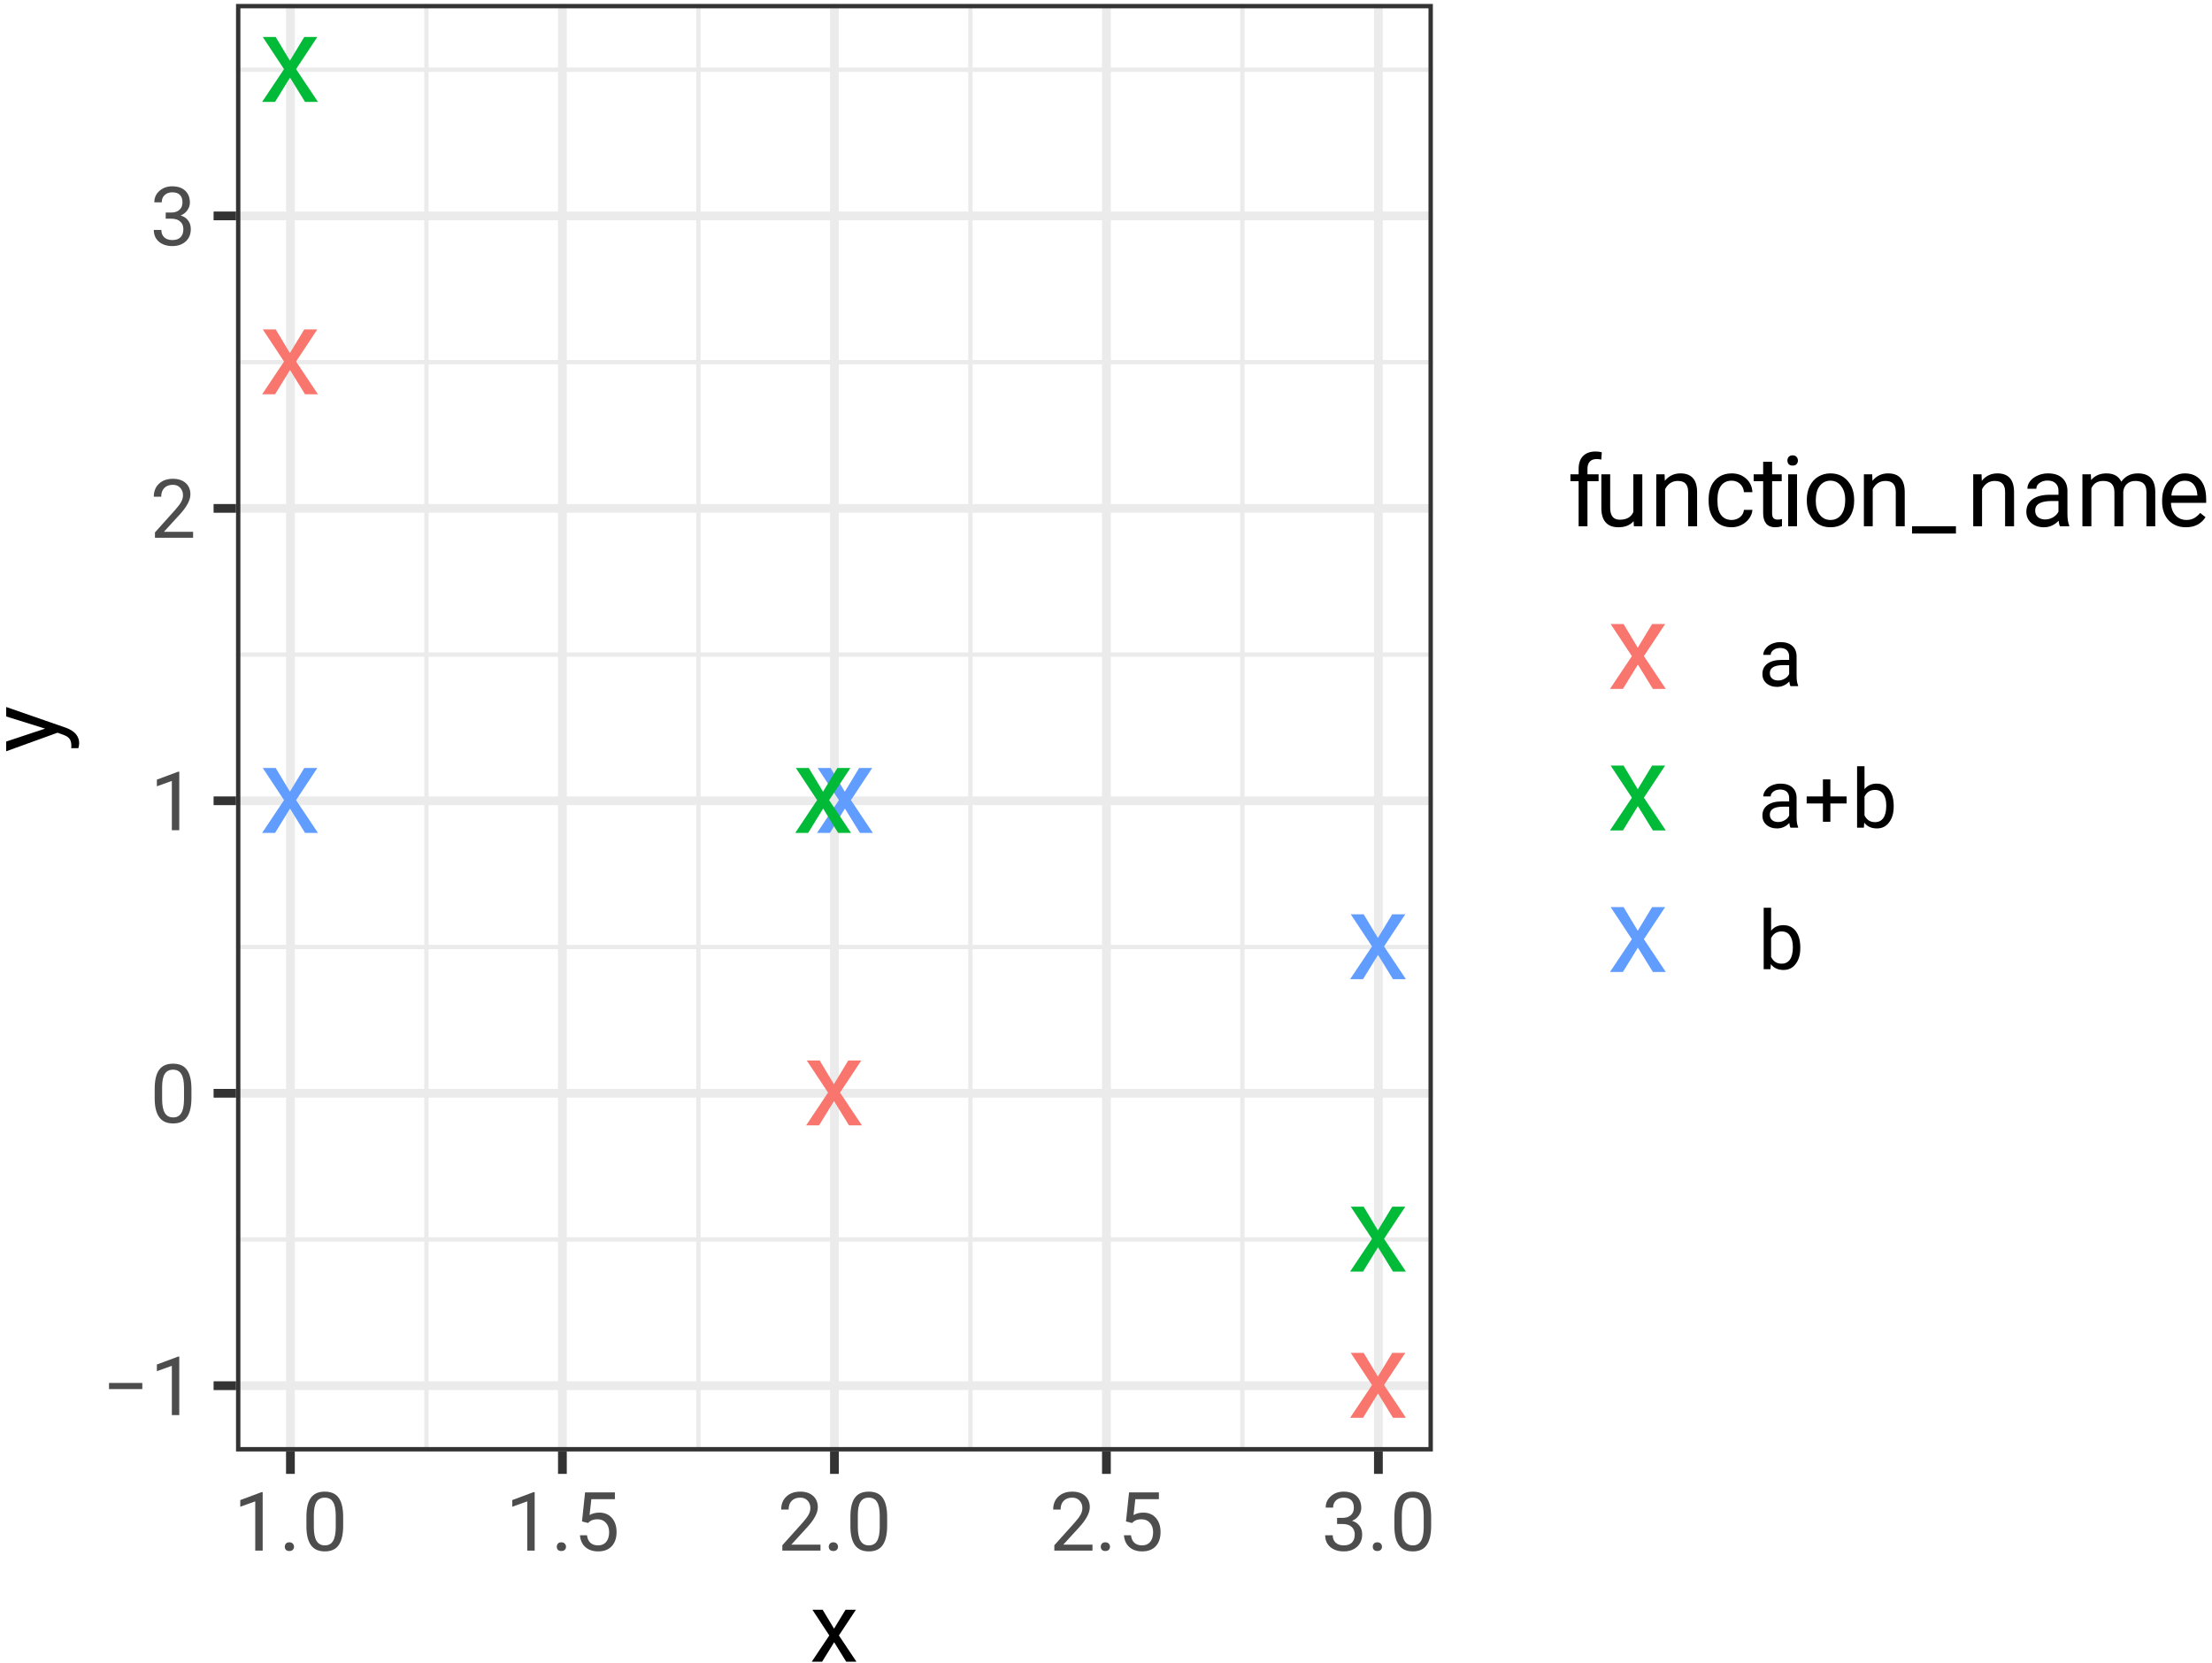 <?xml version="1.0" encoding="UTF-8"?>
<svg xmlns="http://www.w3.org/2000/svg" xmlns:xlink="http://www.w3.org/1999/xlink" width="270" height="203" viewBox="0 0 270 203">
<defs>
<g>
<g id="glyph-0-0">
<path d="M 3.688 -5.031 L 5.438 -7.922 L 7.031 -7.922 L 4.438 -4 L 7.109 0 L 5.531 0 L 3.703 -2.969 L 1.875 0 L 0.297 0 L 2.969 -4 L 0.375 -7.922 L 1.953 -7.922 Z M 3.688 -5.031 "/>
</g>
<g id="glyph-1-0">
<path d="M 4.891 -3.172 L 0.828 -3.172 L 0.828 -3.922 L 4.891 -3.922 Z M 4.891 -3.172 "/>
</g>
<g id="glyph-1-1">
<path d="M 3.562 0 L 2.656 0 L 2.656 -6.016 L 0.828 -5.359 L 0.828 -6.172 L 3.422 -7.141 L 3.562 -7.141 Z M 3.562 0 "/>
</g>
<g id="glyph-1-2">
<path d="M 5.047 -3.031 C 5.047 -1.977 4.863 -1.191 4.5 -0.672 C 4.145 -0.16 3.582 0.094 2.812 0.094 C 2.051 0.094 1.488 -0.156 1.125 -0.656 C 0.758 -1.156 0.57 -1.906 0.562 -2.906 L 0.562 -4.109 C 0.562 -5.16 0.738 -5.938 1.094 -6.438 C 1.457 -6.945 2.023 -7.203 2.797 -7.203 C 3.566 -7.203 4.129 -6.957 4.484 -6.469 C 4.848 -5.977 5.035 -5.223 5.047 -4.203 Z M 4.141 -4.266 C 4.141 -5.035 4.031 -5.594 3.812 -5.938 C 3.602 -6.289 3.266 -6.469 2.797 -6.469 C 2.336 -6.469 2 -6.289 1.781 -5.938 C 1.57 -5.594 1.469 -5.062 1.469 -4.344 L 1.469 -2.891 C 1.469 -2.117 1.578 -1.551 1.797 -1.188 C 2.023 -0.82 2.363 -0.641 2.812 -0.641 C 3.258 -0.641 3.586 -0.812 3.797 -1.156 C 4.016 -1.5 4.129 -2.039 4.141 -2.781 Z M 4.141 -4.266 "/>
</g>
<g id="glyph-1-3">
<path d="M 5.25 0 L 0.594 0 L 0.594 -0.656 L 3.047 -3.391 C 3.41 -3.797 3.66 -4.129 3.797 -4.391 C 3.941 -4.648 4.016 -4.922 4.016 -5.203 C 4.016 -5.566 3.898 -5.867 3.672 -6.109 C 3.453 -6.348 3.156 -6.469 2.781 -6.469 C 2.332 -6.469 1.984 -6.336 1.734 -6.078 C 1.484 -5.828 1.359 -5.473 1.359 -5.016 L 0.453 -5.016 C 0.453 -5.672 0.66 -6.195 1.078 -6.594 C 1.504 -7 2.07 -7.203 2.781 -7.203 C 3.438 -7.203 3.957 -7.031 4.344 -6.688 C 4.727 -6.344 4.922 -5.879 4.922 -5.297 C 4.922 -4.598 4.473 -3.766 3.578 -2.797 L 1.688 -0.734 L 5.25 -0.734 Z M 5.25 0 "/>
</g>
<g id="glyph-1-4">
<path d="M 1.906 -4 L 2.578 -4 C 3.004 -4 3.336 -4.109 3.578 -4.328 C 3.828 -4.547 3.953 -4.844 3.953 -5.219 C 3.953 -6.051 3.535 -6.469 2.703 -6.469 C 2.316 -6.469 2.004 -6.352 1.766 -6.125 C 1.535 -5.906 1.422 -5.613 1.422 -5.25 L 0.516 -5.25 C 0.516 -5.812 0.723 -6.273 1.141 -6.641 C 1.555 -7.016 2.078 -7.203 2.703 -7.203 C 3.379 -7.203 3.906 -7.023 4.281 -6.672 C 4.664 -6.316 4.859 -5.828 4.859 -5.203 C 4.859 -4.891 4.758 -4.586 4.562 -4.297 C 4.363 -4.004 4.086 -3.785 3.734 -3.641 C 4.129 -3.523 4.43 -3.32 4.641 -3.031 C 4.859 -2.75 4.969 -2.398 4.969 -1.984 C 4.969 -1.348 4.758 -0.844 4.344 -0.469 C 3.926 -0.094 3.383 0.094 2.719 0.094 C 2.051 0.094 1.504 -0.082 1.078 -0.438 C 0.66 -0.801 0.453 -1.281 0.453 -1.875 L 1.375 -1.875 C 1.375 -1.5 1.492 -1.195 1.734 -0.969 C 1.973 -0.75 2.301 -0.641 2.719 -0.641 C 3.156 -0.641 3.488 -0.754 3.719 -0.984 C 3.945 -1.211 4.062 -1.539 4.062 -1.969 C 4.062 -2.375 3.93 -2.688 3.672 -2.906 C 3.422 -3.133 3.055 -3.25 2.578 -3.25 L 1.906 -3.25 Z M 1.906 -4 "/>
</g>
<g id="glyph-1-5">
<path d="M 0.703 -0.469 C 0.703 -0.625 0.75 -0.754 0.844 -0.859 C 0.938 -0.961 1.07 -1.016 1.25 -1.016 C 1.438 -1.016 1.578 -0.961 1.672 -0.859 C 1.773 -0.754 1.828 -0.625 1.828 -0.469 C 1.828 -0.32 1.773 -0.195 1.672 -0.094 C 1.578 0 1.438 0.047 1.25 0.047 C 1.07 0.047 0.938 0 0.844 -0.094 C 0.75 -0.195 0.703 -0.32 0.703 -0.469 Z M 0.703 -0.469 "/>
</g>
<g id="glyph-1-6">
<path d="M 1 -3.562 L 1.375 -7.109 L 5.016 -7.109 L 5.016 -6.281 L 2.141 -6.281 L 1.922 -4.344 C 2.266 -4.539 2.66 -4.641 3.109 -4.641 C 3.754 -4.641 4.266 -4.426 4.641 -4 C 5.023 -3.57 5.219 -2.992 5.219 -2.266 C 5.219 -1.535 5.02 -0.957 4.625 -0.531 C 4.227 -0.113 3.676 0.094 2.969 0.094 C 2.344 0.094 1.828 -0.078 1.422 -0.422 C 1.023 -0.773 0.801 -1.258 0.75 -1.875 L 1.609 -1.875 C 1.66 -1.469 1.801 -1.16 2.031 -0.953 C 2.27 -0.742 2.582 -0.641 2.969 -0.641 C 3.383 -0.641 3.711 -0.781 3.953 -1.062 C 4.191 -1.352 4.312 -1.75 4.312 -2.25 C 4.312 -2.727 4.18 -3.109 3.922 -3.391 C 3.672 -3.68 3.328 -3.828 2.891 -3.828 C 2.504 -3.828 2.195 -3.742 1.969 -3.578 L 1.734 -3.375 Z M 1 -3.562 "/>
</g>
<g id="glyph-1-7">
<path d="M 3.953 0 C 3.898 -0.102 3.852 -0.289 3.812 -0.562 C 3.395 -0.125 2.895 0.094 2.312 0.094 C 1.789 0.094 1.363 -0.051 1.031 -0.344 C 0.695 -0.633 0.531 -1.008 0.531 -1.469 C 0.531 -2.02 0.738 -2.445 1.156 -2.75 C 1.57 -3.051 2.16 -3.203 2.922 -3.203 L 3.797 -3.203 L 3.797 -3.625 C 3.797 -3.938 3.703 -4.188 3.516 -4.375 C 3.328 -4.562 3.051 -4.656 2.688 -4.656 C 2.363 -4.656 2.094 -4.57 1.875 -4.406 C 1.656 -4.25 1.547 -4.051 1.547 -3.812 L 0.641 -3.812 C 0.641 -4.082 0.734 -4.336 0.922 -4.578 C 1.109 -4.828 1.359 -5.02 1.672 -5.156 C 1.992 -5.301 2.348 -5.375 2.734 -5.375 C 3.348 -5.375 3.828 -5.223 4.172 -4.922 C 4.516 -4.617 4.691 -4.203 4.703 -3.672 L 4.703 -1.234 C 4.703 -0.754 4.766 -0.367 4.891 -0.078 L 4.891 0 Z M 2.453 -0.688 C 2.734 -0.688 3 -0.758 3.25 -0.906 C 3.508 -1.051 3.691 -1.242 3.797 -1.484 L 3.797 -2.562 L 3.094 -2.562 C 1.988 -2.562 1.438 -2.238 1.438 -1.594 C 1.438 -1.312 1.531 -1.086 1.719 -0.922 C 1.906 -0.766 2.148 -0.688 2.453 -0.688 Z M 2.453 -0.688 "/>
</g>
<g id="glyph-1-8">
<path d="M 3.266 -3.812 L 5.25 -3.812 L 5.25 -2.953 L 3.266 -2.953 L 3.266 -0.719 L 2.359 -0.719 L 2.359 -2.953 L 0.375 -2.953 L 0.375 -3.812 L 2.359 -3.812 L 2.359 -5.891 L 3.266 -5.891 Z M 3.266 -3.812 "/>
</g>
<g id="glyph-1-9">
<path d="M 5.156 -2.578 C 5.156 -1.773 4.969 -1.129 4.594 -0.641 C 4.227 -0.148 3.734 0.094 3.109 0.094 C 2.441 0.094 1.926 -0.141 1.562 -0.609 L 1.516 0 L 0.688 0 L 0.688 -7.5 L 1.594 -7.5 L 1.594 -4.703 C 1.957 -5.148 2.457 -5.375 3.094 -5.375 C 3.738 -5.375 4.242 -5.129 4.609 -4.641 C 4.973 -4.16 5.156 -3.5 5.156 -2.656 Z M 4.25 -2.688 C 4.25 -3.301 4.129 -3.773 3.891 -4.109 C 3.66 -4.441 3.32 -4.609 2.875 -4.609 C 2.281 -4.609 1.852 -4.332 1.594 -3.781 L 1.594 -1.5 C 1.863 -0.945 2.289 -0.672 2.875 -0.672 C 3.312 -0.672 3.648 -0.836 3.891 -1.172 C 4.129 -1.504 4.25 -2.008 4.25 -2.688 Z M 4.25 -2.688 "/>
</g>
<g id="glyph-2-0">
<path d="M 2.953 -4.031 L 4.359 -6.344 L 5.625 -6.344 L 3.547 -3.203 L 5.688 0 L 4.438 0 L 2.969 -2.375 L 1.5 0 L 0.234 0 L 2.375 -3.203 L 0.312 -6.344 L 1.562 -6.344 Z M 2.953 -4.031 "/>
</g>
<g id="glyph-2-1">
<path d="M 1.359 0 L 1.359 -5.5 L 0.359 -5.5 L 0.359 -6.344 L 1.359 -6.344 L 1.359 -6.984 C 1.359 -7.672 1.535 -8.195 1.891 -8.562 C 2.254 -8.938 2.77 -9.125 3.438 -9.125 C 3.688 -9.125 3.938 -9.094 4.188 -9.031 L 4.125 -8.141 C 3.938 -8.18 3.742 -8.203 3.547 -8.203 C 3.191 -8.203 2.914 -8.098 2.719 -7.891 C 2.531 -7.68 2.438 -7.391 2.438 -7.016 L 2.438 -6.344 L 3.797 -6.344 L 3.797 -5.5 L 2.438 -5.5 L 2.438 0 Z M 1.359 0 "/>
</g>
<g id="glyph-2-2">
<path d="M 4.734 -0.625 C 4.316 -0.125 3.695 0.125 2.875 0.125 C 2.195 0.125 1.68 -0.07 1.328 -0.469 C 0.973 -0.863 0.797 -1.445 0.797 -2.219 L 0.797 -6.344 L 1.875 -6.344 L 1.875 -2.25 C 1.875 -1.281 2.266 -0.797 3.047 -0.797 C 3.879 -0.797 4.43 -1.109 4.703 -1.734 L 4.703 -6.344 L 5.797 -6.344 L 5.797 0 L 4.766 0 Z M 4.734 -0.625 "/>
</g>
<g id="glyph-2-3">
<path d="M 1.844 -6.344 L 1.875 -5.547 C 2.363 -6.148 3 -6.453 3.781 -6.453 C 5.125 -6.453 5.801 -5.695 5.812 -4.188 L 5.812 0 L 4.719 0 L 4.719 -4.203 C 4.719 -4.648 4.613 -4.984 4.406 -5.203 C 4.207 -5.422 3.891 -5.531 3.453 -5.531 C 3.098 -5.531 2.785 -5.438 2.516 -5.25 C 2.254 -5.062 2.051 -4.816 1.906 -4.516 L 1.906 0 L 0.828 0 L 0.828 -6.344 Z M 1.844 -6.344 "/>
</g>
<g id="glyph-2-4">
<path d="M 3.359 -0.766 C 3.742 -0.766 4.082 -0.879 4.375 -1.109 C 4.664 -1.348 4.828 -1.645 4.859 -2 L 5.891 -2 C 5.867 -1.633 5.738 -1.285 5.5 -0.953 C 5.27 -0.629 4.961 -0.367 4.578 -0.172 C 4.203 0.023 3.797 0.125 3.359 0.125 C 2.492 0.125 1.805 -0.16 1.297 -0.734 C 0.797 -1.316 0.547 -2.109 0.547 -3.109 L 0.547 -3.297 C 0.547 -3.91 0.656 -4.457 0.875 -4.938 C 1.102 -5.414 1.426 -5.785 1.844 -6.047 C 2.27 -6.316 2.773 -6.453 3.359 -6.453 C 4.066 -6.453 4.656 -6.238 5.125 -5.812 C 5.602 -5.395 5.859 -4.844 5.891 -4.156 L 4.859 -4.156 C 4.828 -4.57 4.672 -4.91 4.391 -5.172 C 4.109 -5.43 3.766 -5.562 3.359 -5.562 C 2.805 -5.562 2.379 -5.363 2.078 -4.969 C 1.773 -4.57 1.625 -4 1.625 -3.25 L 1.625 -3.047 C 1.625 -2.316 1.773 -1.754 2.078 -1.359 C 2.379 -0.961 2.805 -0.766 3.359 -0.766 Z M 3.359 -0.766 "/>
</g>
<g id="glyph-2-5">
<path d="M 2.297 -7.875 L 2.297 -6.344 L 3.469 -6.344 L 3.469 -5.5 L 2.297 -5.5 L 2.297 -1.578 C 2.297 -1.316 2.348 -1.125 2.453 -1 C 2.555 -0.875 2.734 -0.812 2.984 -0.812 C 3.109 -0.812 3.281 -0.832 3.5 -0.875 L 3.5 0 C 3.219 0.082 2.941 0.125 2.672 0.125 C 2.191 0.125 1.828 -0.02 1.578 -0.312 C 1.328 -0.613 1.203 -1.035 1.203 -1.578 L 1.203 -5.5 L 0.047 -5.5 L 0.047 -6.344 L 1.203 -6.344 L 1.203 -7.875 Z M 2.297 -7.875 "/>
</g>
<g id="glyph-2-6">
<path d="M 2 0 L 0.922 0 L 0.922 -6.344 L 2 -6.344 Z M 0.828 -8.016 C 0.828 -8.191 0.879 -8.344 0.984 -8.469 C 1.098 -8.594 1.258 -8.656 1.469 -8.656 C 1.676 -8.656 1.832 -8.594 1.938 -8.469 C 2.051 -8.344 2.109 -8.191 2.109 -8.016 C 2.109 -7.848 2.051 -7.703 1.938 -7.578 C 1.832 -7.461 1.676 -7.406 1.469 -7.406 C 1.258 -7.406 1.098 -7.461 0.984 -7.578 C 0.879 -7.703 0.828 -7.848 0.828 -8.016 Z M 0.828 -8.016 "/>
</g>
<g id="glyph-2-7">
<path d="M 0.531 -3.234 C 0.531 -3.848 0.648 -4.406 0.891 -4.906 C 1.141 -5.406 1.484 -5.785 1.922 -6.047 C 2.359 -6.316 2.852 -6.453 3.406 -6.453 C 4.27 -6.453 4.969 -6.156 5.5 -5.562 C 6.039 -4.969 6.312 -4.172 6.312 -3.172 L 6.312 -3.094 C 6.312 -2.477 6.191 -1.926 5.953 -1.438 C 5.711 -0.945 5.375 -0.562 4.938 -0.281 C 4.5 -0.008 3.992 0.125 3.422 0.125 C 2.566 0.125 1.867 -0.172 1.328 -0.766 C 0.797 -1.367 0.531 -2.164 0.531 -3.156 Z M 1.625 -3.094 C 1.625 -2.395 1.785 -1.832 2.109 -1.406 C 2.441 -0.977 2.879 -0.766 3.422 -0.766 C 3.973 -0.766 4.41 -0.977 4.734 -1.406 C 5.055 -1.844 5.219 -2.453 5.219 -3.234 C 5.219 -3.922 5.051 -4.477 4.719 -4.906 C 4.395 -5.344 3.957 -5.562 3.406 -5.562 C 2.875 -5.562 2.441 -5.348 2.109 -4.922 C 1.785 -4.504 1.625 -3.895 1.625 -3.094 Z M 1.625 -3.094 "/>
</g>
<g id="glyph-2-8">
<path d="M 5.391 0.891 L 0.031 0.891 L 0.031 0 L 5.391 0 Z M 5.391 0.891 "/>
</g>
<g id="glyph-2-9">
<path d="M 4.734 0 C 4.672 -0.125 4.617 -0.348 4.578 -0.672 C 4.078 -0.141 3.477 0.125 2.781 0.125 C 2.156 0.125 1.641 -0.051 1.234 -0.406 C 0.836 -0.758 0.641 -1.211 0.641 -1.766 C 0.641 -2.422 0.891 -2.93 1.391 -3.297 C 1.891 -3.66 2.598 -3.844 3.516 -3.844 L 4.562 -3.844 L 4.562 -4.344 C 4.562 -4.719 4.445 -5.016 4.219 -5.234 C 4 -5.461 3.664 -5.578 3.219 -5.578 C 2.832 -5.578 2.508 -5.477 2.25 -5.281 C 1.988 -5.094 1.859 -4.859 1.859 -4.578 L 0.766 -4.578 C 0.766 -4.898 0.875 -5.207 1.094 -5.5 C 1.32 -5.789 1.629 -6.02 2.016 -6.188 C 2.398 -6.363 2.82 -6.453 3.281 -6.453 C 4.02 -6.453 4.594 -6.27 5 -5.906 C 5.414 -5.539 5.633 -5.039 5.656 -4.406 L 5.656 -1.484 C 5.656 -0.898 5.727 -0.438 5.875 -0.094 L 5.875 0 Z M 2.938 -0.828 C 3.281 -0.828 3.602 -0.914 3.906 -1.094 C 4.207 -1.27 4.426 -1.5 4.562 -1.781 L 4.562 -3.078 L 3.719 -3.078 C 2.383 -3.078 1.719 -2.688 1.719 -1.906 C 1.719 -1.57 1.832 -1.305 2.062 -1.109 C 2.289 -0.922 2.582 -0.828 2.938 -0.828 Z M 2.938 -0.828 "/>
</g>
<g id="glyph-2-10">
<path d="M 1.844 -6.344 L 1.875 -5.641 C 2.332 -6.18 2.957 -6.453 3.75 -6.453 C 4.633 -6.453 5.238 -6.113 5.562 -5.438 C 5.77 -5.738 6.039 -5.984 6.375 -6.172 C 6.719 -6.359 7.117 -6.453 7.578 -6.453 C 8.973 -6.453 9.68 -5.719 9.703 -4.25 L 9.703 0 L 8.625 0 L 8.625 -4.188 C 8.625 -4.633 8.52 -4.969 8.312 -5.188 C 8.102 -5.414 7.754 -5.531 7.266 -5.531 C 6.859 -5.531 6.52 -5.41 6.25 -5.172 C 5.988 -4.93 5.836 -4.609 5.797 -4.203 L 5.797 0 L 4.719 0 L 4.719 -4.156 C 4.719 -5.07 4.266 -5.531 3.359 -5.531 C 2.648 -5.531 2.164 -5.227 1.906 -4.625 L 1.906 0 L 0.812 0 L 0.812 -6.344 Z M 1.844 -6.344 "/>
</g>
<g id="glyph-2-11">
<path d="M 3.453 0.125 C 2.586 0.125 1.883 -0.156 1.344 -0.719 C 0.812 -1.289 0.547 -2.051 0.547 -3 L 0.547 -3.188 C 0.547 -3.82 0.664 -4.383 0.906 -4.875 C 1.145 -5.375 1.477 -5.758 1.906 -6.031 C 2.344 -6.312 2.812 -6.453 3.312 -6.453 C 4.133 -6.453 4.773 -6.18 5.234 -5.641 C 5.691 -5.098 5.922 -4.32 5.922 -3.312 L 5.922 -2.859 L 1.625 -2.859 C 1.645 -2.234 1.828 -1.727 2.172 -1.344 C 2.523 -0.957 2.973 -0.766 3.516 -0.766 C 3.891 -0.766 4.207 -0.844 4.469 -1 C 4.738 -1.156 4.977 -1.363 5.188 -1.625 L 5.844 -1.109 C 5.312 -0.285 4.516 0.125 3.453 0.125 Z M 3.312 -5.562 C 2.875 -5.562 2.504 -5.398 2.203 -5.078 C 1.91 -4.766 1.734 -4.32 1.672 -3.75 L 4.844 -3.75 L 4.844 -3.828 C 4.812 -4.379 4.66 -4.805 4.391 -5.109 C 4.129 -5.41 3.77 -5.562 3.312 -5.562 Z M 3.312 -5.562 "/>
</g>
<g id="glyph-3-0">
<path d="M -1.594 -2.891 L -6.344 -4.375 L -6.344 -5.531 L 0.984 -2.984 C 2.035 -2.586 2.562 -1.961 2.562 -1.109 L 2.547 -0.891 L 2.469 -0.5 L 1.594 -0.5 L 1.609 -0.781 C 1.609 -1.156 1.535 -1.441 1.391 -1.641 C 1.242 -1.848 0.973 -2.02 0.578 -2.156 L -0.078 -2.391 L -6.344 -0.125 L -6.344 -1.312 Z M -1.594 -2.891 "/>
</g>
</g>
<clipPath id="clip-0">
<path clip-rule="nonzero" d="M 28.809 0.48 L 174.898 0.48 L 174.898 177.211 L 28.809 177.211 Z M 28.809 0.48 "/>
</clipPath>
<clipPath id="clip-1">
<path clip-rule="nonzero" d="M 28.809 151 L 174.898 151 L 174.898 152 L 28.809 152 Z M 28.809 151 "/>
</clipPath>
<clipPath id="clip-2">
<path clip-rule="nonzero" d="M 28.809 115 L 174.898 115 L 174.898 116 L 28.809 116 Z M 28.809 115 "/>
</clipPath>
<clipPath id="clip-3">
<path clip-rule="nonzero" d="M 28.809 79 L 174.898 79 L 174.898 81 L 28.809 81 Z M 28.809 79 "/>
</clipPath>
<clipPath id="clip-4">
<path clip-rule="nonzero" d="M 28.809 43 L 174.898 43 L 174.898 45 L 28.809 45 Z M 28.809 43 "/>
</clipPath>
<clipPath id="clip-5">
<path clip-rule="nonzero" d="M 28.809 8 L 174.898 8 L 174.898 9 L 28.809 9 Z M 28.809 8 "/>
</clipPath>
<clipPath id="clip-6">
<path clip-rule="nonzero" d="M 51 0.48 L 53 0.48 L 53 177.211 L 51 177.211 Z M 51 0.48 "/>
</clipPath>
<clipPath id="clip-7">
<path clip-rule="nonzero" d="M 84 0.48 L 86 0.48 L 86 177.211 L 84 177.211 Z M 84 0.48 "/>
</clipPath>
<clipPath id="clip-8">
<path clip-rule="nonzero" d="M 118 0.48 L 119 0.48 L 119 177.211 L 118 177.211 Z M 118 0.48 "/>
</clipPath>
<clipPath id="clip-9">
<path clip-rule="nonzero" d="M 151 0.48 L 152 0.48 L 152 177.211 L 151 177.211 Z M 151 0.48 "/>
</clipPath>
<clipPath id="clip-10">
<path clip-rule="nonzero" d="M 28.809 168 L 174.898 168 L 174.898 170 L 28.809 170 Z M 28.809 168 "/>
</clipPath>
<clipPath id="clip-11">
<path clip-rule="nonzero" d="M 28.809 132 L 174.898 132 L 174.898 135 L 28.809 135 Z M 28.809 132 "/>
</clipPath>
<clipPath id="clip-12">
<path clip-rule="nonzero" d="M 28.809 97 L 174.898 97 L 174.898 99 L 28.809 99 Z M 28.809 97 "/>
</clipPath>
<clipPath id="clip-13">
<path clip-rule="nonzero" d="M 28.809 61 L 174.898 61 L 174.898 63 L 28.809 63 Z M 28.809 61 "/>
</clipPath>
<clipPath id="clip-14">
<path clip-rule="nonzero" d="M 28.809 25 L 174.898 25 L 174.898 27 L 28.809 27 Z M 28.809 25 "/>
</clipPath>
<clipPath id="clip-15">
<path clip-rule="nonzero" d="M 34 0.48 L 36 0.48 L 36 177.211 L 34 177.211 Z M 34 0.48 "/>
</clipPath>
<clipPath id="clip-16">
<path clip-rule="nonzero" d="M 68 0.48 L 70 0.48 L 70 177.211 L 68 177.211 Z M 68 0.48 "/>
</clipPath>
<clipPath id="clip-17">
<path clip-rule="nonzero" d="M 101 0.48 L 103 0.48 L 103 177.211 L 101 177.211 Z M 101 0.48 "/>
</clipPath>
<clipPath id="clip-18">
<path clip-rule="nonzero" d="M 134 0.48 L 136 0.48 L 136 177.211 L 134 177.211 Z M 134 0.48 "/>
</clipPath>
<clipPath id="clip-19">
<path clip-rule="nonzero" d="M 167 0.48 L 169 0.48 L 169 177.211 L 167 177.211 Z M 167 0.48 "/>
</clipPath>
<clipPath id="clip-20">
<path clip-rule="nonzero" d="M 28.809 0.48 L 174.898 0.48 L 174.898 177.211 L 28.809 177.211 Z M 28.809 0.48 "/>
</clipPath>
</defs>
<rect x="-27" y="-20.3" width="324" height="243.6" fill="rgb(100%, 100%, 100%)" fill-opacity="1"/>
<path fill="none" stroke-width="1.07" stroke-linecap="round" stroke-linejoin="round" stroke="rgb(100%, 100%, 100%)" stroke-opacity="1" stroke-miterlimit="10" d="M 0 0 L 288 0 L 288 216 L 0 216 Z M 0 0 " transform="matrix(1, 0, 0, -1, -7, 211)"/>
<g clip-path="url(#clip-0)">
<path fill-rule="nonzero" fill="rgb(100%, 100%, 100%)" fill-opacity="1" d="M 28.809 177.211 L 174.898 177.211 L 174.898 0.48 L 28.809 0.48 Z M 28.809 177.211 "/>
</g>
<g clip-path="url(#clip-1)">
<path fill="none" stroke-width="0.53" stroke-linecap="butt" stroke-linejoin="round" stroke="rgb(92.157%, 92.157%, 92.157%)" stroke-opacity="1" stroke-miterlimit="10" d="M 35.809 59.672 L 181.891 59.672 " transform="matrix(1, 0, 0, -1, -7, 211)"/>
</g>
<g clip-path="url(#clip-2)">
<path fill="none" stroke-width="0.53" stroke-linecap="butt" stroke-linejoin="round" stroke="rgb(92.157%, 92.157%, 92.157%)" stroke-opacity="1" stroke-miterlimit="10" d="M 35.809 95.379 L 181.891 95.379 " transform="matrix(1, 0, 0, -1, -7, 211)"/>
</g>
<g clip-path="url(#clip-3)">
<path fill="none" stroke-width="0.53" stroke-linecap="butt" stroke-linejoin="round" stroke="rgb(92.157%, 92.157%, 92.157%)" stroke-opacity="1" stroke-miterlimit="10" d="M 35.809 131.078 L 181.891 131.078 " transform="matrix(1, 0, 0, -1, -7, 211)"/>
</g>
<g clip-path="url(#clip-4)">
<path fill="none" stroke-width="0.53" stroke-linecap="butt" stroke-linejoin="round" stroke="rgb(92.157%, 92.157%, 92.157%)" stroke-opacity="1" stroke-miterlimit="10" d="M 35.809 166.781 L 181.891 166.781 " transform="matrix(1, 0, 0, -1, -7, 211)"/>
</g>
<g clip-path="url(#clip-5)">
<path fill="none" stroke-width="0.53" stroke-linecap="butt" stroke-linejoin="round" stroke="rgb(92.157%, 92.157%, 92.157%)" stroke-opacity="1" stroke-miterlimit="10" d="M 35.809 202.488 L 181.891 202.488 " transform="matrix(1, 0, 0, -1, -7, 211)"/>
</g>
<g clip-path="url(#clip-6)">
<path fill="none" stroke-width="0.53" stroke-linecap="butt" stroke-linejoin="round" stroke="rgb(92.157%, 92.157%, 92.157%)" stroke-opacity="1" stroke-miterlimit="10" d="M 59.051 33.789 L 59.051 210.52 " transform="matrix(1, 0, 0, -1, -7, 211)"/>
</g>
<g clip-path="url(#clip-7)">
<path fill="none" stroke-width="0.53" stroke-linecap="butt" stroke-linejoin="round" stroke="rgb(92.157%, 92.157%, 92.157%)" stroke-opacity="1" stroke-miterlimit="10" d="M 92.25 33.789 L 92.25 210.52 " transform="matrix(1, 0, 0, -1, -7, 211)"/>
</g>
<g clip-path="url(#clip-8)">
<path fill="none" stroke-width="0.53" stroke-linecap="butt" stroke-linejoin="round" stroke="rgb(92.157%, 92.157%, 92.157%)" stroke-opacity="1" stroke-miterlimit="10" d="M 125.449 33.789 L 125.449 210.52 " transform="matrix(1, 0, 0, -1, -7, 211)"/>
</g>
<g clip-path="url(#clip-9)">
<path fill="none" stroke-width="0.53" stroke-linecap="butt" stroke-linejoin="round" stroke="rgb(92.157%, 92.157%, 92.157%)" stroke-opacity="1" stroke-miterlimit="10" d="M 158.648 33.789 L 158.648 210.52 " transform="matrix(1, 0, 0, -1, -7, 211)"/>
</g>
<g clip-path="url(#clip-10)">
<path fill="none" stroke-width="1.07" stroke-linecap="butt" stroke-linejoin="round" stroke="rgb(92.157%, 92.157%, 92.157%)" stroke-opacity="1" stroke-miterlimit="10" d="M 35.809 41.82 L 181.891 41.82 " transform="matrix(1, 0, 0, -1, -7, 211)"/>
</g>
<g clip-path="url(#clip-11)">
<path fill="none" stroke-width="1.07" stroke-linecap="butt" stroke-linejoin="round" stroke="rgb(92.157%, 92.157%, 92.157%)" stroke-opacity="1" stroke-miterlimit="10" d="M 35.809 77.52 L 181.891 77.52 " transform="matrix(1, 0, 0, -1, -7, 211)"/>
</g>
<g clip-path="url(#clip-12)">
<path fill="none" stroke-width="1.07" stroke-linecap="butt" stroke-linejoin="round" stroke="rgb(92.157%, 92.157%, 92.157%)" stroke-opacity="1" stroke-miterlimit="10" d="M 35.809 113.23 L 181.891 113.23 " transform="matrix(1, 0, 0, -1, -7, 211)"/>
</g>
<g clip-path="url(#clip-13)">
<path fill="none" stroke-width="1.07" stroke-linecap="butt" stroke-linejoin="round" stroke="rgb(92.157%, 92.157%, 92.157%)" stroke-opacity="1" stroke-miterlimit="10" d="M 35.809 148.93 L 181.891 148.93 " transform="matrix(1, 0, 0, -1, -7, 211)"/>
</g>
<g clip-path="url(#clip-14)">
<path fill="none" stroke-width="1.07" stroke-linecap="butt" stroke-linejoin="round" stroke="rgb(92.157%, 92.157%, 92.157%)" stroke-opacity="1" stroke-miterlimit="10" d="M 35.809 184.641 L 181.891 184.641 " transform="matrix(1, 0, 0, -1, -7, 211)"/>
</g>
<g clip-path="url(#clip-15)">
<path fill="none" stroke-width="1.07" stroke-linecap="butt" stroke-linejoin="round" stroke="rgb(92.157%, 92.157%, 92.157%)" stroke-opacity="1" stroke-miterlimit="10" d="M 42.449 33.789 L 42.449 210.52 " transform="matrix(1, 0, 0, -1, -7, 211)"/>
</g>
<g clip-path="url(#clip-16)">
<path fill="none" stroke-width="1.07" stroke-linecap="butt" stroke-linejoin="round" stroke="rgb(92.157%, 92.157%, 92.157%)" stroke-opacity="1" stroke-miterlimit="10" d="M 75.648 33.789 L 75.648 210.52 " transform="matrix(1, 0, 0, -1, -7, 211)"/>
</g>
<g clip-path="url(#clip-17)">
<path fill="none" stroke-width="1.07" stroke-linecap="butt" stroke-linejoin="round" stroke="rgb(92.157%, 92.157%, 92.157%)" stroke-opacity="1" stroke-miterlimit="10" d="M 108.852 33.789 L 108.852 210.52 " transform="matrix(1, 0, 0, -1, -7, 211)"/>
</g>
<g clip-path="url(#clip-18)">
<path fill="none" stroke-width="1.07" stroke-linecap="butt" stroke-linejoin="round" stroke="rgb(92.157%, 92.157%, 92.157%)" stroke-opacity="1" stroke-miterlimit="10" d="M 142.051 33.789 L 142.051 210.52 " transform="matrix(1, 0, 0, -1, -7, 211)"/>
</g>
<g clip-path="url(#clip-19)">
<path fill="none" stroke-width="1.07" stroke-linecap="butt" stroke-linejoin="round" stroke="rgb(92.157%, 92.157%, 92.157%)" stroke-opacity="1" stroke-miterlimit="10" d="M 175.25 33.789 L 175.25 210.52 " transform="matrix(1, 0, 0, -1, -7, 211)"/>
</g>
<g fill="rgb(97.255%, 46.274%, 42.744%)" fill-opacity="1">
<use xlink:href="#glyph-0-0" x="31.7" y="48.14"/>
</g>
<g fill="rgb(97.255%, 46.274%, 42.744%)" fill-opacity="1">
<use xlink:href="#glyph-0-0" x="98.1" y="137.4"/>
</g>
<g fill="rgb(97.255%, 46.274%, 42.744%)" fill-opacity="1">
<use xlink:href="#glyph-0-0" x="164.5" y="173.1"/>
</g>
<g fill="rgb(38.039%, 61.177%, 100%)" fill-opacity="1">
<use xlink:href="#glyph-0-0" x="31.7" y="101.69"/>
</g>
<g fill="rgb(38.039%, 61.177%, 100%)" fill-opacity="1">
<use xlink:href="#glyph-0-0" x="99.43" y="101.69"/>
</g>
<g fill="rgb(38.039%, 61.177%, 100%)" fill-opacity="1">
<use xlink:href="#glyph-0-0" x="164.5" y="119.55"/>
</g>
<g fill="rgb(0%, 72.942%, 21.96%)" fill-opacity="1">
<use xlink:href="#glyph-0-0" x="31.7" y="12.44"/>
</g>
<g fill="rgb(0%, 72.942%, 21.96%)" fill-opacity="1">
<use xlink:href="#glyph-0-0" x="96.77" y="101.69"/>
</g>
<g fill="rgb(0%, 72.942%, 21.96%)" fill-opacity="1">
<use xlink:href="#glyph-0-0" x="164.5" y="155.25"/>
</g>
<g clip-path="url(#clip-20)">
<path fill="none" stroke-width="1.07" stroke-linecap="round" stroke-linejoin="round" stroke="rgb(20%, 20%, 20%)" stroke-opacity="1" stroke-miterlimit="10" d="M 35.809 33.789 L 181.898 33.789 L 181.898 210.52 L 35.809 210.52 Z M 35.809 33.789 " transform="matrix(1, 0, 0, -1, -7, 211)"/>
</g>
<g fill="rgb(30.196%, 30.196%, 30.196%)" fill-opacity="1">
<use xlink:href="#glyph-1-0" x="12.48" y="172.77"/>
<use xlink:href="#glyph-1-1" x="18.32" y="172.77"/>
</g>
<g fill="rgb(30.196%, 30.196%, 30.196%)" fill-opacity="1">
<use xlink:href="#glyph-1-2" x="18.32" y="137.07"/>
</g>
<g fill="rgb(30.196%, 30.196%, 30.196%)" fill-opacity="1">
<use xlink:href="#glyph-1-1" x="18.32" y="101.36"/>
</g>
<g fill="rgb(30.196%, 30.196%, 30.196%)" fill-opacity="1">
<use xlink:href="#glyph-1-3" x="18.32" y="65.66"/>
</g>
<g fill="rgb(30.196%, 30.196%, 30.196%)" fill-opacity="1">
<use xlink:href="#glyph-1-4" x="18.32" y="29.95"/>
</g>
<path fill="none" stroke-width="1.07" stroke-linecap="butt" stroke-linejoin="round" stroke="rgb(20%, 20%, 20%)" stroke-opacity="1" stroke-miterlimit="10" d="M 33.07 41.82 L 35.809 41.82 " transform="matrix(1, 0, 0, -1, -7, 211)"/>
<path fill="none" stroke-width="1.07" stroke-linecap="butt" stroke-linejoin="round" stroke="rgb(20%, 20%, 20%)" stroke-opacity="1" stroke-miterlimit="10" d="M 33.07 77.52 L 35.809 77.52 " transform="matrix(1, 0, 0, -1, -7, 211)"/>
<path fill="none" stroke-width="1.07" stroke-linecap="butt" stroke-linejoin="round" stroke="rgb(20%, 20%, 20%)" stroke-opacity="1" stroke-miterlimit="10" d="M 33.07 113.23 L 35.809 113.23 " transform="matrix(1, 0, 0, -1, -7, 211)"/>
<path fill="none" stroke-width="1.07" stroke-linecap="butt" stroke-linejoin="round" stroke="rgb(20%, 20%, 20%)" stroke-opacity="1" stroke-miterlimit="10" d="M 33.07 148.93 L 35.809 148.93 " transform="matrix(1, 0, 0, -1, -7, 211)"/>
<path fill="none" stroke-width="1.07" stroke-linecap="butt" stroke-linejoin="round" stroke="rgb(20%, 20%, 20%)" stroke-opacity="1" stroke-miterlimit="10" d="M 33.07 184.641 L 35.809 184.641 " transform="matrix(1, 0, 0, -1, -7, 211)"/>
<path fill="none" stroke-width="1.07" stroke-linecap="butt" stroke-linejoin="round" stroke="rgb(20%, 20%, 20%)" stroke-opacity="1" stroke-miterlimit="10" d="M 42.449 31.051 L 42.449 33.789 " transform="matrix(1, 0, 0, -1, -7, 211)"/>
<path fill="none" stroke-width="1.07" stroke-linecap="butt" stroke-linejoin="round" stroke="rgb(20%, 20%, 20%)" stroke-opacity="1" stroke-miterlimit="10" d="M 75.648 31.051 L 75.648 33.789 " transform="matrix(1, 0, 0, -1, -7, 211)"/>
<path fill="none" stroke-width="1.07" stroke-linecap="butt" stroke-linejoin="round" stroke="rgb(20%, 20%, 20%)" stroke-opacity="1" stroke-miterlimit="10" d="M 108.852 31.051 L 108.852 33.789 " transform="matrix(1, 0, 0, -1, -7, 211)"/>
<path fill="none" stroke-width="1.07" stroke-linecap="butt" stroke-linejoin="round" stroke="rgb(20%, 20%, 20%)" stroke-opacity="1" stroke-miterlimit="10" d="M 142.051 31.051 L 142.051 33.789 " transform="matrix(1, 0, 0, -1, -7, 211)"/>
<path fill="none" stroke-width="1.07" stroke-linecap="butt" stroke-linejoin="round" stroke="rgb(20%, 20%, 20%)" stroke-opacity="1" stroke-miterlimit="10" d="M 175.25 31.051 L 175.25 33.789 " transform="matrix(1, 0, 0, -1, -7, 211)"/>
<g fill="rgb(30.196%, 30.196%, 30.196%)" fill-opacity="1">
<use xlink:href="#glyph-1-1" x="28.5" y="189.32"/>
<use xlink:href="#glyph-1-5" x="34.06" y="189.32"/>
<use xlink:href="#glyph-1-2" x="36.84" y="189.32"/>
</g>
<g fill="rgb(30.196%, 30.196%, 30.196%)" fill-opacity="1">
<use xlink:href="#glyph-1-1" x="61.7" y="189.32"/>
<use xlink:href="#glyph-1-5" x="67.26" y="189.32"/>
<use xlink:href="#glyph-1-6" x="70.04" y="189.32"/>
</g>
<g fill="rgb(30.196%, 30.196%, 30.196%)" fill-opacity="1">
<use xlink:href="#glyph-1-3" x="94.9" y="189.32"/>
<use xlink:href="#glyph-1-5" x="100.46" y="189.32"/>
<use xlink:href="#glyph-1-2" x="103.24" y="189.32"/>
</g>
<g fill="rgb(30.196%, 30.196%, 30.196%)" fill-opacity="1">
<use xlink:href="#glyph-1-3" x="128.1" y="189.32"/>
<use xlink:href="#glyph-1-5" x="133.66" y="189.32"/>
<use xlink:href="#glyph-1-6" x="136.44" y="189.32"/>
</g>
<g fill="rgb(30.196%, 30.196%, 30.196%)" fill-opacity="1">
<use xlink:href="#glyph-1-4" x="161.3" y="189.32"/>
<use xlink:href="#glyph-1-5" x="166.86" y="189.32"/>
<use xlink:href="#glyph-1-2" x="169.64" y="189.32"/>
</g>
<g fill="rgb(0%, 0%, 0%)" fill-opacity="1">
<use xlink:href="#glyph-2-0" x="98.85" y="202.88"/>
</g>
<g fill="rgb(0%, 0%, 0%)" fill-opacity="1">
<use xlink:href="#glyph-3-0" x="7.1" y="91.85"/>
</g>
<path fill-rule="nonzero" fill="rgb(100%, 100%, 100%)" fill-opacity="1" d="M 185.852 128.859 L 275.52 128.859 L 275.52 48.828 L 185.852 48.828 Z M 185.852 128.859 "/>
<g fill="rgb(0%, 0%, 0%)" fill-opacity="1">
<use xlink:href="#glyph-2-1" x="191.33" y="64.25"/>
<use xlink:href="#glyph-2-2" x="194.666" y="64.25"/>
<use xlink:href="#glyph-2-3" x="201.338" y="64.25"/>
<use xlink:href="#glyph-2-4" x="208.01" y="64.25"/>
<use xlink:href="#glyph-2-5" x="214.01" y="64.25"/>
<use xlink:href="#glyph-2-6" x="217.346" y="64.25"/>
<use xlink:href="#glyph-2-7" x="220.01" y="64.25"/>
<use xlink:href="#glyph-2-3" x="226.682" y="64.25"/>
<use xlink:href="#glyph-2-8" x="233.354" y="64.25"/>
<use xlink:href="#glyph-2-3" x="240.026" y="64.25"/>
<use xlink:href="#glyph-2-9" x="246.698" y="64.25"/>
<use xlink:href="#glyph-2-10" x="253.37" y="64.25"/>
<use xlink:href="#glyph-2-11" x="263.366" y="64.25"/>
</g>
<path fill-rule="nonzero" fill="rgb(100%, 100%, 100%)" fill-opacity="1" d="M 191.328 88.82 L 208.609 88.82 L 208.609 71.539 L 191.328 71.539 Z M 191.328 88.82 "/>
<g fill="rgb(97.255%, 46.274%, 42.744%)" fill-opacity="1">
<use xlink:href="#glyph-0-0" x="196.22" y="84.11"/>
</g>
<path fill-rule="nonzero" fill="rgb(100%, 100%, 100%)" fill-opacity="1" d="M 191.328 106.102 L 208.609 106.102 L 208.609 88.82 L 191.328 88.82 Z M 191.328 106.102 "/>
<g fill="rgb(0%, 72.942%, 21.96%)" fill-opacity="1">
<use xlink:href="#glyph-0-0" x="196.22" y="101.39"/>
</g>
<path fill-rule="nonzero" fill="rgb(100%, 100%, 100%)" fill-opacity="1" d="M 191.328 123.379 L 208.609 123.379 L 208.609 106.102 L 191.328 106.102 Z M 191.328 123.379 "/>
<g fill="rgb(38.039%, 61.177%, 100%)" fill-opacity="1">
<use xlink:href="#glyph-0-0" x="196.22" y="118.67"/>
</g>
<g fill="rgb(0%, 0%, 0%)" fill-opacity="1">
<use xlink:href="#glyph-1-7" x="214.59" y="83.77"/>
</g>
<g fill="rgb(0%, 0%, 0%)" fill-opacity="1">
<use xlink:href="#glyph-1-7" x="214.59" y="101.05"/>
<use xlink:href="#glyph-1-8" x="220.15" y="101.05"/>
<use xlink:href="#glyph-1-9" x="225.99" y="101.05"/>
</g>
<g fill="rgb(0%, 0%, 0%)" fill-opacity="1">
<use xlink:href="#glyph-1-9" x="214.59" y="118.33"/>
</g>
</svg>

